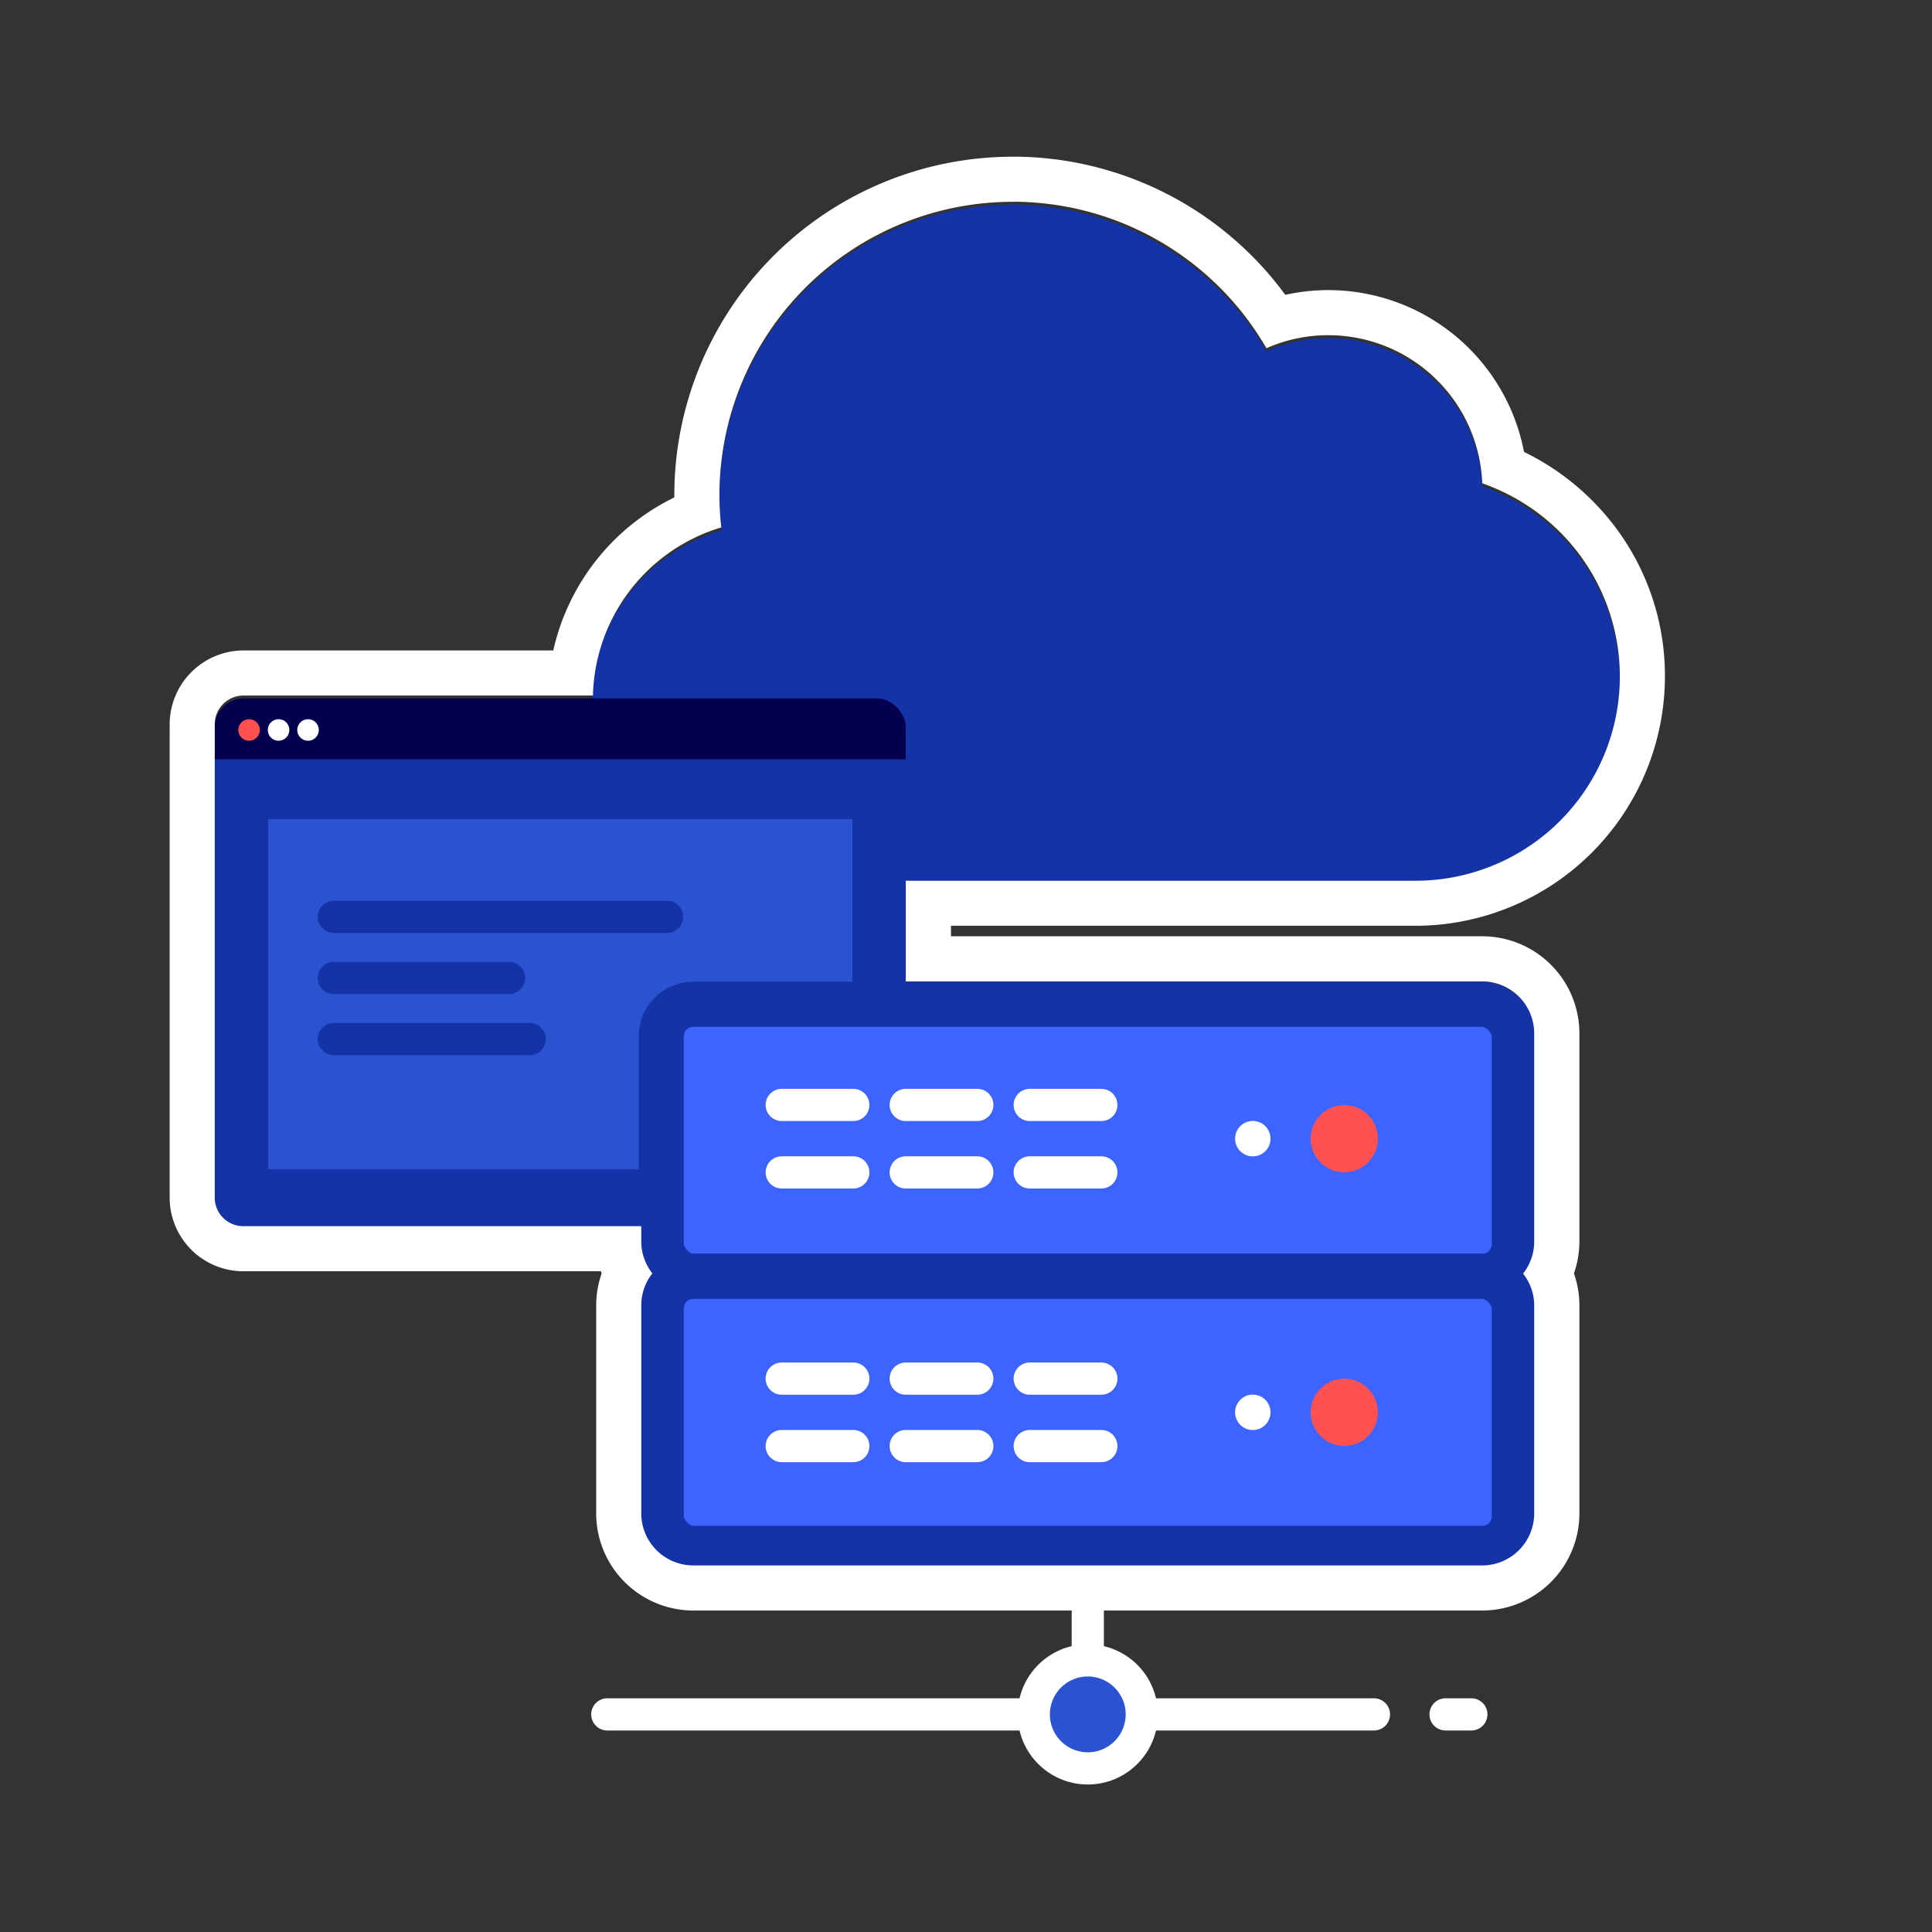 <svg id="Layer_1" data-name="Layer 1" xmlns="http://www.w3.org/2000/svg" viewBox="0 0 600 600"><rect x="0" y="0" width="600" height="600" fill="#333333" stroke="none"/><defs><style>.cls-1{fill:#1333a6;}.cls-2,.cls-3,.cls-9{fill:none;}.cls-2,.cls-3,.cls-4{stroke:#fff;}.cls-2,.cls-4,.cls-9{stroke-linecap:round;}.cls-10,.cls-2,.cls-3,.cls-4{stroke-linejoin:round;}.cls-2,.cls-3,.cls-4,.cls-9{stroke-width:10px;}.cls-4,.cls-8{fill:#2a52d1;}.cls-5{fill:#05004e;}.cls-6{fill:#ff5151;}.cls-7{fill:#fff;}.cls-10,.cls-9{stroke:#1333a6;}.cls-9{stroke-miterlimit:10;}.cls-10{fill:#3e64ff;stroke-width:14px;}</style></defs><title>ICON-condiviso</title><path class="cls-1" d="M240.15,274.41A56,56,0,0,1,224,164.69,90.89,90.89,0,0,1,314.46,63.55a91,91,0,0,1,78.84,45.51A47.12,47.12,0,0,1,412.57,105a47.85,47.85,0,0,1,47.76,46,64,64,0,0,1,30.1,22,63.45,63.45,0,0,1-50.81,101.42Z"/><line class="cls-2" x1="188.6" y1="532.42" x2="426.69" y2="532.42"/><line class="cls-2" x1="448.93" y1="532.42" x2="456.94" y2="532.42"/><line class="cls-3" x1="337.82" y1="480.86" x2="337.82" y2="523.59"/><circle class="cls-4" cx="337.82" cy="532.42" r="16.77"/><rect class="cls-5" x="66.69" y="216.88" width="214.6" height="164.81" rx="8.93"/><path class="cls-1" d="M66.69,235.8H281.3a0,0,0,0,1,0,0v137a8.86,8.86,0,0,1-8.86,8.86H75.55a8.86,8.86,0,0,1-8.86-8.86v-137a0,0,0,0,1,0,0Z"/><circle class="cls-6" cx="77.35" cy="226.7" r="3.35"/><circle class="cls-7" cx="86.51" cy="226.7" r="3.35"/><circle class="cls-7" cx="95.66" cy="226.7" r="3.35"/><rect class="cls-8" x="83.26" y="254.37" width="181.46" height="108.76"/><line class="cls-9" x1="207.17" y1="284.74" x2="103.67" y2="284.74"/><line class="cls-9" x1="103.67" y1="303.72" x2="158.08" y2="303.72"/><line class="cls-9" x1="103.67" y1="322.69" x2="164.5" y2="322.69"/><rect class="cls-10" x="205.36" y="311.88" width="264.92" height="84.49" rx="9.95"/><rect class="cls-10" x="205.36" y="396.37" width="264.92" height="84.49" rx="9.95"/><line class="cls-2" x1="242.77" y1="343.15" x2="265" y2="343.15"/><line class="cls-2" x1="281.28" y1="343.15" x2="303.51" y2="343.15"/><line class="cls-2" x1="319.79" y1="343.15" x2="342.03" y2="343.15"/><line class="cls-2" x1="242.77" y1="364.1" x2="265" y2="364.1"/><line class="cls-2" x1="281.28" y1="364.1" x2="303.51" y2="364.1"/><line class="cls-2" x1="319.79" y1="364.1" x2="342.03" y2="364.1"/><line class="cls-2" x1="242.77" y1="428.14" x2="265" y2="428.14"/><line class="cls-2" x1="281.28" y1="428.14" x2="303.51" y2="428.14"/><line class="cls-2" x1="319.79" y1="428.14" x2="342.03" y2="428.14"/><line class="cls-2" x1="242.77" y1="449.09" x2="265" y2="449.09"/><line class="cls-2" x1="281.28" y1="449.09" x2="303.51" y2="449.09"/><line class="cls-2" x1="319.79" y1="449.09" x2="342.03" y2="449.09"/><circle class="cls-6" cx="417.47" cy="353.62" r="10.44"/><circle class="cls-7" cx="389.07" cy="353.62" r="5.5"/><circle class="cls-7" cx="389.07" cy="438.61" r="5.5"/><circle class="cls-6" cx="417.47" cy="438.61" r="10.44"/><path class="cls-7" d="M314.46,62.65a91,91,0,0,1,78.84,45.5,47.28,47.28,0,0,1,19.27-4.05,47.84,47.84,0,0,1,47.76,46,64,64,0,0,1,30.1,22,63.44,63.44,0,0,1-50.81,101.42H281.3v31.26h179a16.17,16.17,0,0,1,16.16,16.16v64.59a16.11,16.11,0,0,1-3.45,10,16.06,16.06,0,0,1,3.45,9.94V470a16.18,16.18,0,0,1-16.16,16.16h-245A16.18,16.18,0,0,1,199.15,470v-64.6a16,16,0,0,1,3.45-9.94,16,16,0,0,1-3.45-10V380.8H75.55a8.86,8.86,0,0,1-8.86-8.86v-137h0v-10A8.93,8.93,0,0,1,75.62,216H184.14A55.94,55.94,0,0,1,224,163.79a89.74,89.74,0,0,1-.58-10.12,91.12,91.12,0,0,1,91-91m0-14a105.13,105.13,0,0,0-105,105v.81A69.82,69.82,0,0,0,171.83,202H75.62a23,23,0,0,0-22.93,22.93v147A22.89,22.89,0,0,0,75.55,394.8H186.63c.07.22.14.45.22.67a30,30,0,0,0-1.7,9.94V470a30.19,30.19,0,0,0,30.16,30.16h245A30.19,30.19,0,0,0,490.5,470v-64.6a30.22,30.22,0,0,0-1.7-9.94,30.33,30.33,0,0,0,1.7-10V320.93a30.19,30.19,0,0,0-30.16-30.16h-165v-3.26H439.62a77.53,77.53,0,0,0,77.44-77.44,76.76,76.76,0,0,0-15.42-46.37,78.61,78.61,0,0,0-28.35-23.36,61.88,61.88,0,0,0-74.14-48.78,104.95,104.95,0,0,0-84.69-42.91Z"/></svg>
